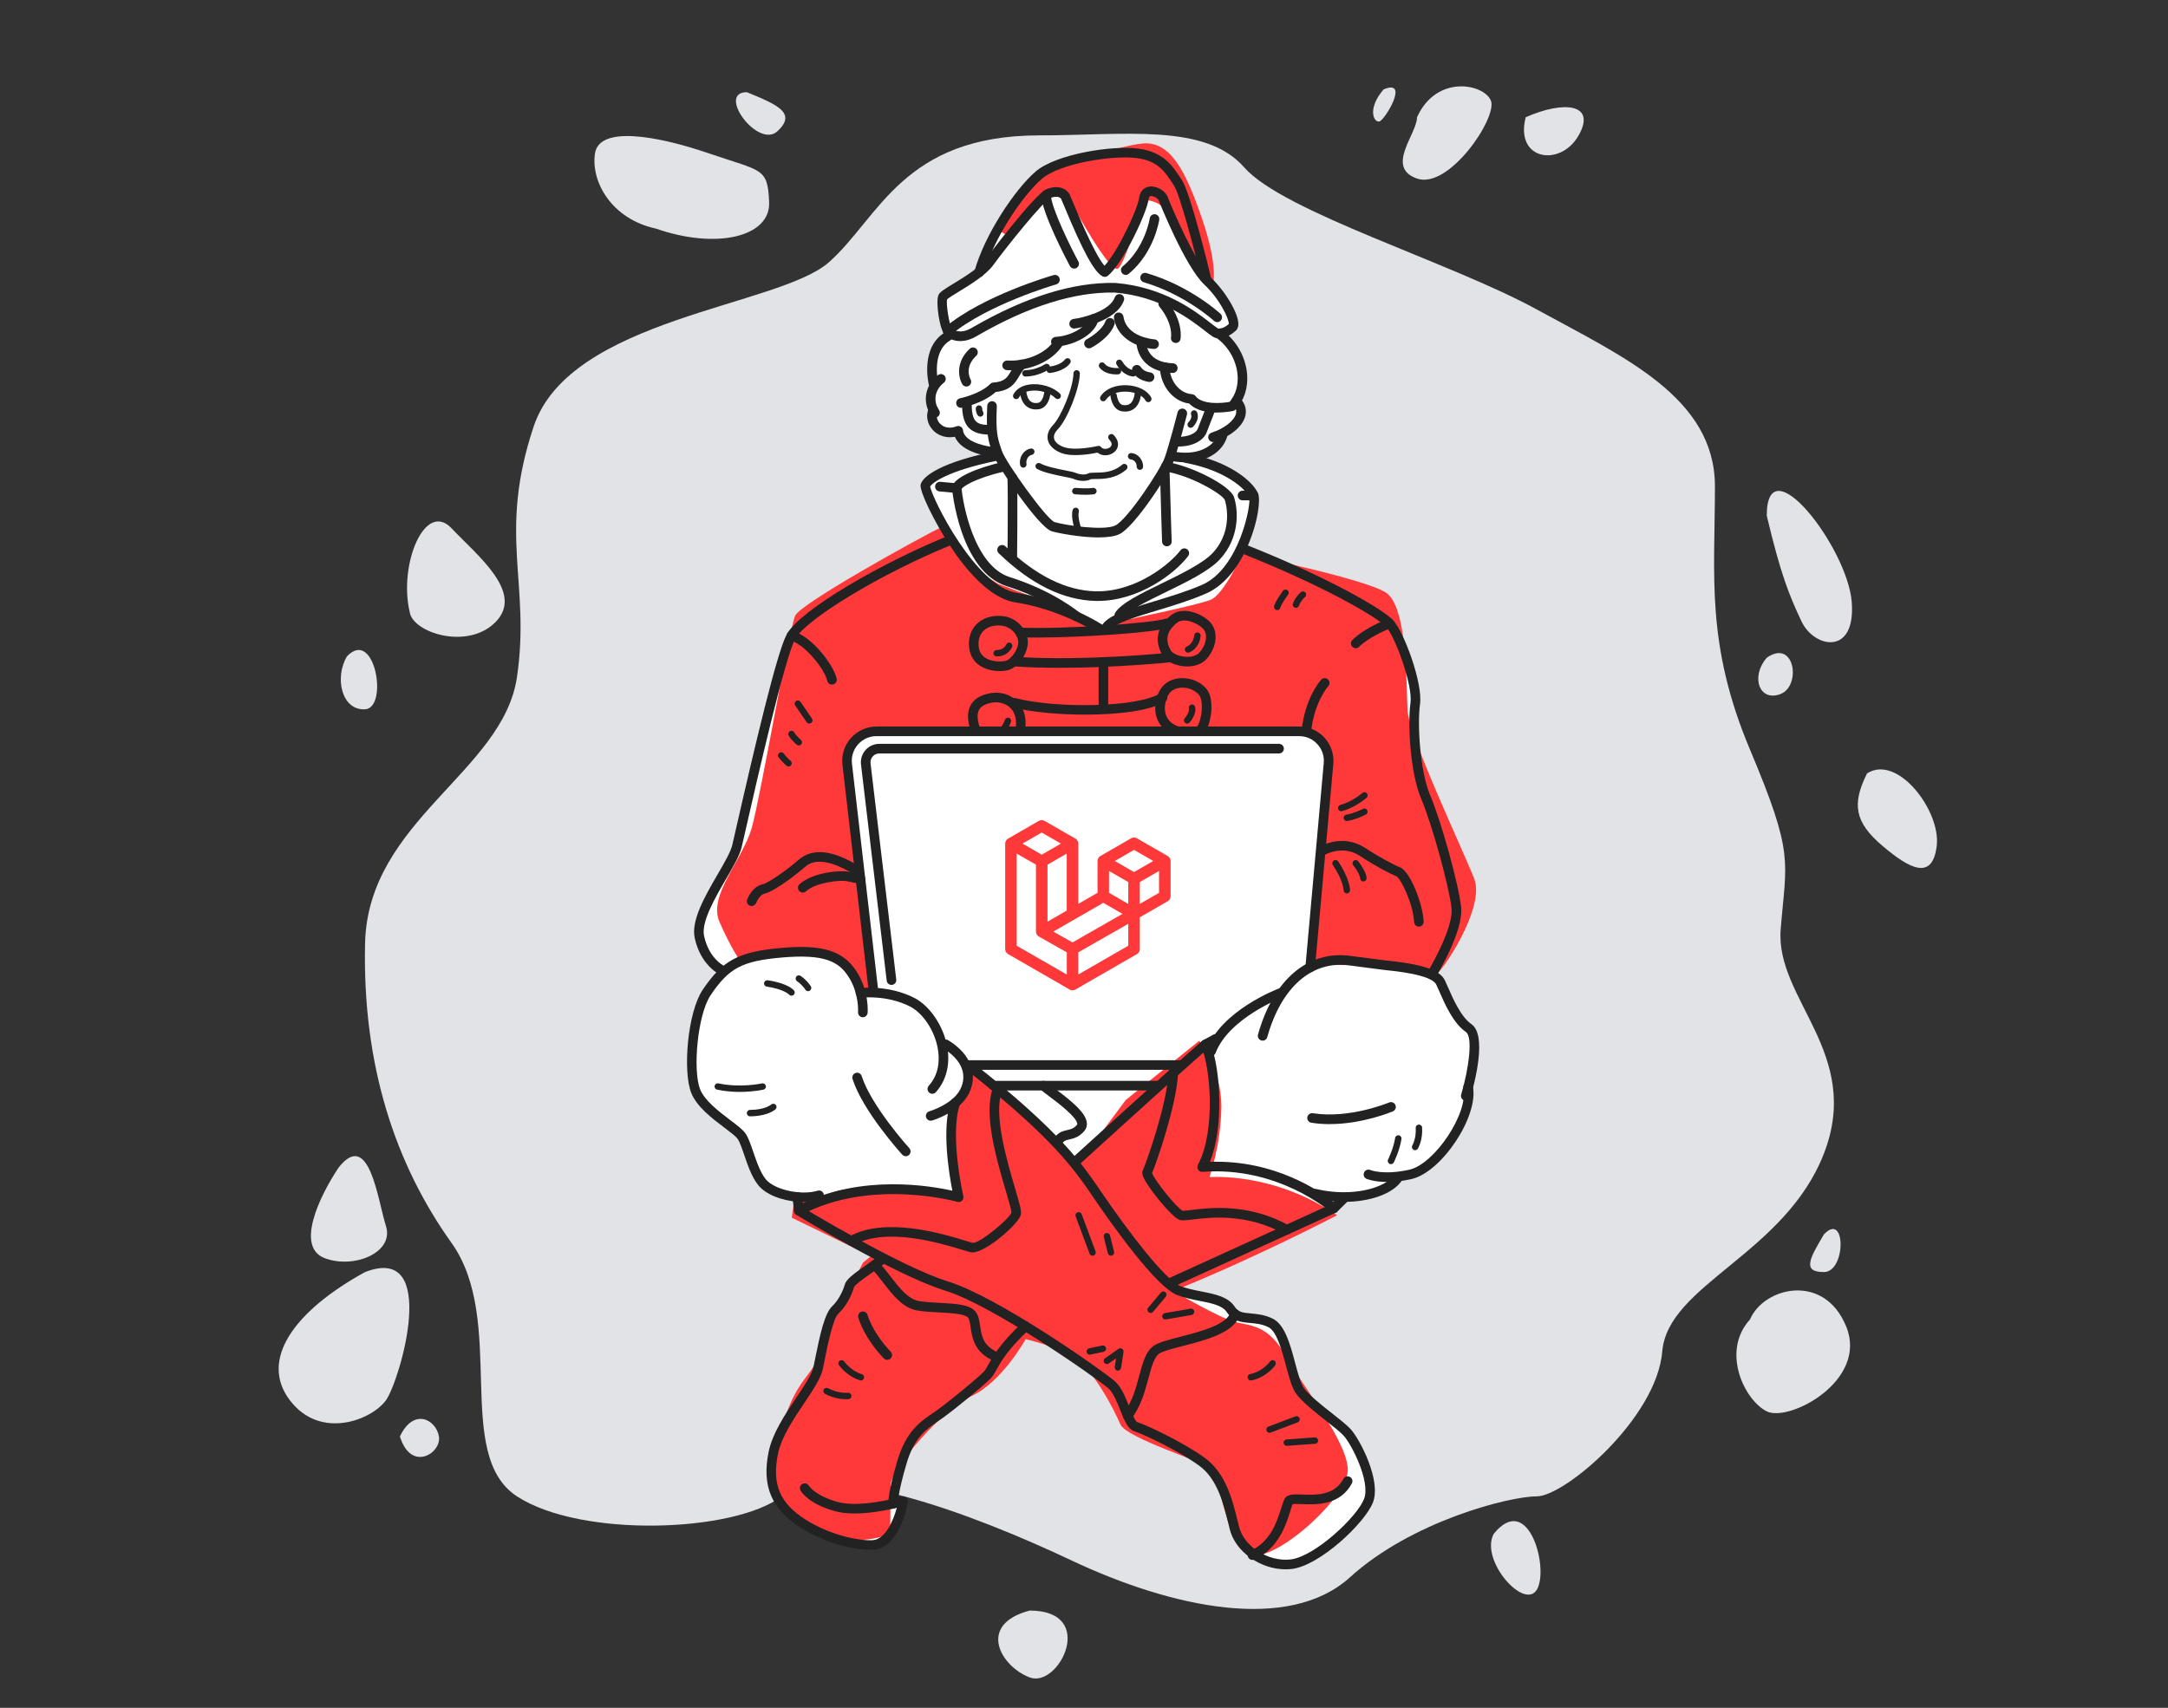 <svg fill="none" height="613" viewBox="0 0 778 613" width="778" xmlns="http://www.w3.org/2000/svg"><rect x="0" y="0" width="778" height="613" fill="#333333" stroke="none"/><path d="m297.508 94.09c18-16 26.5-45.5 75.5-45.5 30.5-0 59.501-4.5 73.501 11.5s74 34 105 51c31 17 63.906 31.5 63.906 63.5s-3.407 56.5 12.593 94.5 13 39.5 11 64.5 29.5 44.5 15.5 80.5-55.999 47-57.999 71-35 52-45 52-45 9-67 29-64.001 11-100.001-6-87-36-104-23c-16.999 13-72 15-95 0s-3.5-63-23.5-91c-20.001-28-32-63.5-31-107.5s49.5-61.5 54.5-95.5-7-51 6-90 88-43 106-59z" fill="#e1e3e6"/><path d="m276.008 72.59c.5 12.5-19 17-40.5 9.5-16.219-3.5-23.5-17-22-27s22-6.5 41 0c19 6.5 21 5 21.5 17.5z" fill="#e1e3e6"/><path d="m162.008 189.59c-9.501-10-19 13-15 30 .927 7.5 21 14 31 3.5s-6.5-23.5-16-33.5z" fill="#e1e3e6"/><path d="m535.008 36.09c-2.5-6-19.5-9.5-26.5 6 0 6-11.5 18 0 22 11.5 4 29-22 26.5-28z" fill="#e1e3e6"/><path d="m646.508 223.09c-4.5-9.5-7.5-17-12.5-38 0-26 29 11.5 30.5 31s-13.5 16.5-18 7z" fill="#e1e3e6"/><path d="m547.508 42.09c13.5-6 25.5-5 19 6.5s-23 8.999-19-6.5z" fill="#e1e3e6"/><path d="m268.008 33.09c11 4.5 18 7.5 11 14-7 6.5-22-14-11-14z" fill="#e1e3e6"/><path d="m124.508 235.59c-4.5 7.5-2.001 19.5 6.5 19 8.5-.5 3.501-29.5-6.5-19z" fill="#e1e3e6"/><path d="m104.008 502.59c-11-14.5 1.5-32 27-46 26.999-10.5 12.5 39 7.5 46s-23.5 14.5-34.5 0z" fill="#e1e3e6"/><path d="m143.508 515.59c4 13 15 6 14 0s-9-10.5-14 0z" fill="#e1e3e6"/><path d="m116.508 451.59c-10.5-4-2-22 5-32.5 11-14 14 11.5 17 21s-11.5 15.5-22 11.5z" fill="#e1e3e6"/><path d="m369.508 578.09c-19 5-10.5 20 0 24s24.5-24 0-24z" fill="#e1e3e6"/><path d="m536.008 550.59c-5 9.5 11.001 27.5 15.501 20 4.499-7.5-3.001-35.5-15.501-20z" fill="#e1e3e6"/><path d="m634.008 506.59c-8-4-16.5-21.5-6-33 4.851-11.5 26.5-17 34.5 2.5 7.999 19.5-20.5 34.5-28.5 30.5z" fill="#e1e3e6"/><path d="m654.403 443.27.105-.18c8.001-8.5 8 13.5 0 13.5-7.942 0-5.042-4.929-.105-13.32z" fill="#e1e3e6"/><path d="m634.008 236.09c-6 7-2.499 16 5 13 7.5-3 5-20-5-13z" fill="#e1e3e6"/><path d="m675.508 303.59c-10-8.5-11-15-5.5-26 11-7 26.5 13.5 25 26s-9.5 8.5-19.5 0z" fill="#e1e3e6"/><path d="m496.508 32.09c-6 7-3.5 12-1.5 11.5 2-.5 11-15.5 1.5-11.5z" fill="#e1e3e6"/><path d="m351 99.5 7.5-18 17.5-19 16-6 15-1 13.5 7 12 34.5 7 11.5 4 8.5-6 2.5 9 13-1.5 10.5v10l-6.5 3.5-1 3-6.5 5 15.5 8.5 5 10-5 14 44.5 22.5 8 6.5 8 12.5 1.5 15.5-1.5 18 6.5 18.5 8.5 28.5v13l-8.5 17 9.5 15.5 6 8.5-1.5 14v10l-5.5 10.5-11.5 13.5-9 1.5-8 6.5h-9.5l-4 5-60.5 27.5 19.5 5 3 5 4.5.5 9 3.5 6 6 4 15.5 8.5 9 12.5 11.5 5 15v8l-16.5 15.5-10.5 5.5-9-1-10-6-3-9-7.5-18-7-6.5-22.5-9.5-6-14.5-6.5-4.5-25.5-17-13.5 18-14.5 12.5-13 13.5-5.5 18.5 3 2.5-2 8-7 6-21.5-3.5 2.5-10.5 24-39-4-49-7-6-22-12-2.5-4.5-14-8.5-4-12-5.5-4.5-11-11-1.5-9 1.5-21.5 10-13.5-8.5-10 1-13 11-21 10.5-41 9-34.5 3-4.5 17-12.5 38.5-20-9.5-17.5 3.5-4.5 19.5-6v-3.5h-6.5l-4.5-5.5-10-3.5v-11-13l5-7.5v-15z" fill="#fff"/><path d="m507.82 412.852c-.207 0-.414-.058-.598-.173-.54-.333-.712-1.034-.379-1.586 0-.023 1.425-2.426 1.195-6.232-.035-.632.448-1.173 1.08-1.219.621-.023 1.172.449 1.218 1.081.276 4.565-1.448 7.451-1.528 7.566-.219.356-.598.551-.977.551z" fill="#222"/><path d="m347.432 384.556 5.585 2.196 22.924 20.259 9.388 10.29 10.456-11.463 8.182-11.003 26.405-21.282s8.067 10.267 7.917 23.777c-.149 13.51-4.251 25.191-4.251 25.191s22.878-2.001 45.767 13.694c-34.621 17.809-58.821 27.157-58.821 27.157s16.915 9.83 22.246 11.152c5.332 1.322 11.939.977 17.949 11.866 6.009 10.888 23.475 32.17 22.441 42.149-1.034 9.98-29.186 35.516-36.816 28.618-7.63-6.899-9.239-28.33-12.318-30.388-3.08-2.058-30.37-10.716-32.415-15.487-2.046-4.772-10.537-22.041-19.132-25.663-8.595-3.621-14.881-4.944-14.881-4.944s-8.388 15.269-19.385 20.397c-10.996 5.128-28.899 26.272-29.048 31.997-.149 5.726-.115 17.511-.115 17.511s-10.617 4.507-22.257.759c-11.641-3.748-24.28-10.198-18.259-33.538s11.445-22.064 14.961-31.434c3.516-9.371 15.719-33.148 15.719-33.148l2.907-2.345-28.462-13.797.884-6.312h10.71s-1.471-2.794 10.41-4.254c11.882-1.472 36.816 2.345 36.816 2.345s-3.159-20.132-2.229-23.777c.931-3.644 4.424-12.624 4.424-12.624l2.298-7.922z" fill="#ff3939"/><path d="m361.416 84.575-3.424-2.231s11.41-16.533 13.49-18.327 28.934-11.762 38.758-12.532c9.825-.77 15.317 9.991 21.155 27.122 5.837 17.131 3.907 23.191 3.907 23.191s-15.904-24.214-17.88-27.077-6.929-2.978-6.929-2.978-6.596 22.788-9.296 24.662c-2.7 1.874-15.122-20.581-16.558-23.34-1.436-2.759-7.457-4.404-12.513-1.207s-10.698 12.728-10.698 12.728z" fill="#ff3939"/><path d="m338.584 188.812c-9.284 4.53-51.179 27.766-53.236 32.17-2.057 4.403-12.375 64.937-15.604 76.239s-15.697 24.168-11.594 33.585c4.102 9.416 7.48 14.222 7.48 14.222s17.65-6.082 23.763-4.346 13.386 4.99 14.57 6.404c1.183 1.414 6.676 9.163 6.676 9.163h2.241s-9.032-78.401-8.848-81.931c.184-3.529 2.31-7.91 2.31-7.91l3.849-2.978 10.296-1.23h141.266l9.089 1.23 5.527 6.657-2.447 28.721-3.379 44.392 1.54 3.139s24.981 0 28.083.425c3.103.425 11.744 4.817 14.536 3.61s18.316-24.604 14.363-34.849c-3.952-10.244-23.532-51.393-23.969-60.741-.437-9.347-.069-36.987-7.699-42.046s-51.501-14.016-51.501-14.016-6.676 14.602-11.399 16.545-31.703 7.485-31.703 7.485l-6.883 4.588-15.868-9.543-21.764-8.221-9.192-5.68-10.514-15.107z" fill="#ff3939"/><g fill="#222"><path d="m394.234 192.905c-6.711 0-14.789-1.61-16.799-2.208-4.781-1.403-19.902-23.995-21.166-27.743l-.23-.69c-1.31-3.829-2.264-6.6-1.758-16.614.046-.954.862-1.69 1.804-1.633.954.046 1.677.863 1.632 1.805-.472 9.348.344 11.728 1.574 15.315l.241.701c1.425 4.197 15.972 24.49 18.891 25.548 4.378 1.288 17.856 3.173 21.844 1.207 4.32-2.127 16.144-19.925 17.707-24.34 1.574-4.427 4.596-16.189 4.63-16.304.242-.919 1.184-1.471 2.103-1.241.919.241 1.483 1.172 1.241 2.104-.126.494-3.102 12.026-4.722 16.591-1.655 4.668-13.985 23.592-19.443 26.283-1.792.885-4.539 1.207-7.549 1.207z"/><path d="m364.668 143.259c-.184 0-.367-.046-.54-.138-.563-.299-.77-1.001-.471-1.552 1.011-1.886 3.011-3.151 5.653-3.542 3.942-.586 8.584.794 11.066 3.266.448.448.448 1.172 0 1.621-.448.448-1.172.448-1.62 0-1.977-1.978-5.872-3.105-9.101-2.622-1.344.196-3.125.771-3.964 2.346-.207.391-.609.609-1.011.609z"/><path d="m371.735 146.972c-1.23 0-2.333-.344-3.241-1.034-1.379-1.047-2.217-2.806-2.505-5.22-.069-.633.38-1.207 1.012-1.276s1.195.379 1.275 1.011c.207 1.748.77 3.013 1.609 3.657.655.494 1.517.666 2.574.505 1.804-.275 2.217-3.506 2.217-3.541.069-.632.632-1.081 1.264-1.012s1.08.633 1.023 1.265c-.023.207-.575 5.013-4.16 5.565-.367.057-.724.08-1.08.08z"/><path d="m412.079 144.351c-.414 0-.805-.219-1.011-.61-.931-1.747-3.632-3.024-6.734-3.162-2.597-.126-5.918.587-7.469 2.944-.356.529-1.069.678-1.597.322-.529-.345-.678-1.058-.322-1.599 1.77-2.678 5.332-4.162 9.503-3.966 3.999.195 7.319 1.874 8.652 4.38.299.564.081 1.254-.471 1.553-.172.092-.356.138-.54.138z"/><path d="m403.725 147.731c-.345 0-.712-.023-1.08-.081-3.585-.551-4.137-5.357-4.16-5.564-.069-.633.391-1.196 1.023-1.265s1.195.391 1.264 1.023c0 .035.414 3.254 2.218 3.541 1.057.161 1.919 0 2.574-.505.85-.644 1.413-1.909 1.62-3.657.08-.632.643-1.069 1.275-1.011.632.069 1.08.643 1.011 1.276-.287 2.414-1.126 4.173-2.505 5.22-.896.678-1.999 1.034-3.24 1.034z"/><path d="m396.612 163.425c-1.057 0-2.022-.345-2.746-.965-2.08.436-8.618 1.621-12.64.264-2.792-.943-4.688-2.656-5.182-4.714-.448-1.817.218-3.76 1.861-5.461 2.885-2.99 7.228-13.28 7.309-18.557 0-.633.517-1.138 1.149-1.138h.011c.632 0 1.138.528 1.138 1.161-.069 5.415-4.459 16.51-7.952 20.12-.758.794-1.609 2.012-1.287 3.323.31 1.276 1.655 2.403 3.689 3.081 4.102 1.38 11.939-.448 12.019-.471.448-.103.908.058 1.183.425.575.748 1.621.644 1.919.587.851-.138 1.586-.656 1.781-1.242.242-.736-.333-1.564-.873-2.115-.436-.46-.425-1.185.035-1.622.459-.436 1.183-.425 1.62.035 1.85 1.932 1.666 3.61 1.39 4.438-.471 1.403-1.873 2.495-3.585 2.782-.287.046-.574.069-.85.069z"/><path d="m367.208 167.863c-.552 0-1.035-.391-1.127-.942-.494-2.748 1.195-5.404 3.769-5.922.632-.126 1.23.276 1.356.897.127.621-.275 1.23-.896 1.357-1.333.264-2.218 1.759-1.953 3.254.115.62-.299 1.218-.931 1.333-.069.012-.138.023-.207.023z"/><path d="m388.753 172.611c-1.287 0-2.632-.298-3.62-.758-.356-.161-1.885-.472-3.24-.748-3.149-.632-7.446-1.506-9.722-2.782-.551-.311-.746-1.012-.436-1.564s1.011-.747 1.563-.437c1.953 1.104 6.055 1.932 9.043 2.53 2.068.414 3.171.644 3.746.908 1.183.54 3.217.782 4.228.253.678-.356 1.597-.356 2.873-.368 2.493-.011 6.251-.034 9.526-2.863.482-.414 1.206-.368 1.62.115s.356 1.207-.115 1.621c-3.918 3.381-8.354 3.404-11.008 3.415-.712 0-1.597 0-1.827.104-.747.39-1.678.563-2.631.563z"/><path d="m387.017 191.513c-.471 0-.907-.287-1.08-.759-.184-.494-1.758-4.932-1.022-7.668.161-.61.793-.978 1.413-.817.609.161.977.794.816 1.414-.46 1.725.54 5.117.965 6.278.218.598-.092 1.253-.689 1.472-.127.046-.265.069-.391.069z"/><path d="m409.057 168.657s-.035 0-.058 0c-.632-.035-1.126-.575-1.091-1.208.046-.954-.678-2.414-2.103-2.541-.632-.057-1.103-.609-1.046-1.241.058-.633.609-1.104 1.241-1.047 2.643.23 4.309 2.748 4.206 4.944-.035.621-.54 1.093-1.149 1.093z"/><path d="m385.455 117.93c-.851 0-1.586-.633-1.701-1.495-.126-.943.54-1.817 1.482-1.943 3.505-.472 13.019-2.794 14.835-7.795.322-.897 1.321-1.357 2.206-1.035.896.322 1.356 1.31 1.034 2.207-2.907 7.991-17.017 9.957-17.615 10.038-.08 0-.149.011-.23.011z"/><path d="m378.905 124.38c-.907 0-1.666-.713-1.723-1.633-.046-.954.678-1.759 1.631-1.816 5.447-.299 11.273-3.622 11.985-6.841.207-.932 1.126-1.518 2.057-1.311s1.517 1.127 1.31 2.058c-1.161 5.277-8.779 9.198-15.168 9.543-.034 0-.069 0-.092 0z"/><path d="m362.738 132.899c-.483 0-.965-.011-1.437-.045-.953-.058-1.666-.886-1.608-1.84.069-.954.93-1.667 1.838-1.61 5.723.368 13.525-1.862 17.121-7.669.506-.804 1.563-1.057 2.367-.551.805.505 1.058 1.563.563 2.38-4.044 6.53-12.306 9.335-18.856 9.335z"/><path d="m344.858 146.386c-.804 0-1.528-.564-1.689-1.392-.184-.931.414-1.839 1.344-2.035.069-.011 7.239-1.494 10.825-5.139.298-.299.689-.483 1.103-.506 4.102-.287 4.987-1.782 6.331-4.058.678-1.139 1.436-2.438 2.677-3.668.678-.678 1.77-.678 2.436 0 .678.678.678 1.77 0 2.437-.919.932-1.516 1.92-2.148 2.99-1.425 2.403-3.034 5.116-8.423 5.679-4.412 4.059-11.812 5.577-12.134 5.646-.115.023-.23.034-.345.034z"/><path d="m346.789 138.74c-.598 0-1.172-.311-1.494-.862-1.321-2.3-2.459-7.899 2.689-12.694.701-.655 1.781-.609 2.436.092.643.702.609 1.794-.092 2.438-4.447 4.139-2.149 8.266-2.045 8.439.471.828.195 1.885-.632 2.357-.276.161-.563.23-.862.23z"/><path d="m344.605 122.425c-2.734 0-4.561-1.242-5.239-1.794-2.218-1.805-3.735-12.578-2.528-14.866.54-1 1.942-1.897 5.354-3.978 3.896-2.38 9.216-5.634 11.445-8.669.173-.23 17.592-23.466 21.982-25.237 4.114-1.656 7.147-.172 8.227 1.909.15.287.425.943 1.092 2.541 6.549 15.809 9.824 21.282 11.422 23.052 4.906-5.243 11.892-20.362 12.421-24.375.31-2.311 1.712-3.829 3.757-4.059 2.528-.287 5.665 1.529 6.493 3.737 1.034 2.771 9.744 23.547 15.512 28.962 5.217 4.898 9.905 12.866 9.848 16.718-.023 1.276-.54 2-.977 2.38-2.206 1.931-4.125 2.69-6.573 2.633-1.091-.023-2.114-.828-4.355-2.564-5.194-4.048-15.995-12.464-32.518-13.809-14.283-.276-30.749 4.852-48.87 15.28l-.897.518c-2.137 1.207-4.033 1.621-5.607 1.621zm-2.999-4.415c.724.563 3.091 1.943 6.918-.219l.873-.494c18.695-10.762 35.759-16.051 50.709-15.74h.103c17.581 1.414 28.945 10.279 34.403 14.533.977.759 2.068 1.609 2.517 1.839 1.413 0 2.424-.425 3.826-1.609.149-1.748-3.172-8.899-8.768-14.154-6.963-6.53-16.305-30.031-16.385-30.261-.23-.621-1.781-1.644-2.873-1.518-.23.023-.597.069-.735 1.081-.655 4.909-9.02 22.903-14.639 27.525-.518.425-1.241.517-1.839.218-2.988-1.437-7.032-8.842-13.961-25.559-.448-1.069-.862-2.081-.965-2.276-.311-.598-1.632-1.196-3.873-.299-2.401 1.058-15.064 16.66-20.488 24.076-2.619 3.587-8.284 7.048-12.421 9.577-1.62.989-3.631 2.219-4.137 2.714-.436 1.609.782 9.232 1.735 10.554z"/><path d="m385.455 96.395c-.621 0-1.207-.333-1.517-.908-1.034-1.943-10.158-19.189-10.261-25.421-.012-.954.747-1.736 1.689-1.748.942-.023 1.735.747 1.758 1.702.081 4.576 7.136 18.775 9.859 23.857.448.839.126 1.886-.712 2.334-.253.138-.54.207-.816.207z"/><path d="m403.978 98.671c-.494 0-.989-.207-1.322-.621-.609-.736-.505-1.817.219-2.426 8.078-6.737 9.721-17.166 9.732-17.269.138-.943 1.023-1.587 1.954-1.449.942.138 1.585 1.012 1.447 1.955-.069.483-1.827 11.819-10.939 19.419-.321.265-.712.402-1.103.402z"/><path d="m340.136 120.609c-.494 0-.977-.207-1.322-.621-.609-.725-.517-1.817.207-2.426 13.559-11.406 38.046-18.534 39.08-18.822.908-.265 1.873.264 2.137 1.184.265.92-.264 1.874-1.183 2.138-.242.069-24.82 7.221-37.816 18.155-.322.276-.713.402-1.103.402z"/><path d="m436.818 115.619c-.414 0-.839-.15-1.172-.46-.103-.092-10.399-9.474-25.211-13.855-.907-.264-1.436-1.23-1.16-2.138s1.229-1.437 2.137-1.161c15.605 4.611 26.13 14.223 26.567 14.625.701.644.747 1.736.092 2.438-.345.368-.805.552-1.264.552z"/><path d="m432.785 101.385c-.781 0-1.482-.529-1.678-1.323-2.826-11.796-7.802-30.468-9.87-33.561l-.609-.908c-2.678-4.036-5.194-7.841-12.537-8.83-8.549-1.15-27.704 1.782-34.242 7.45-7.078 6.128-17.374 21.604-20.821 34.021-.253.92-1.206 1.449-2.126 1.196-.919-.253-1.459-1.207-1.195-2.127 3.608-13.004 14.433-29.25 21.89-35.7 7.308-6.324 27.601-9.52 36.966-8.255 8.882 1.196 12.111 6.059 14.949 10.348l.597.897c3.091 4.599 9.63 31.618 10.365 34.688.218.931-.345 1.863-1.275 2.082-.138.034-.276.046-.403.046z"/><path d="m335.011 139.465c-.77 0-1.483-.529-1.678-1.311-.138-.552-3.206-13.556 5.918-18.948.816-.483 1.873-.218 2.355.609.483.817.219 1.874-.609 2.357-6.906 4.082-4.343 15.051-4.32 15.165.23.92-.345 1.863-1.264 2.082-.138.034-.276.046-.414.046z"/><path d="m335.528 149.869c-.54 0-1.08-.252-1.413-.735-2.793-4.002-2.85-10.268 2.47-14.487.747-.598 1.827-.472 2.425.276.586.747.471 1.828-.276 2.426-3.815 3.035-3.597 7.209-1.781 9.819.54.781.356 1.851-.425 2.403-.299.206-.644.31-.989.31z"/><path d="m355.855 163.851s-.115 0-.173 0c-.471-.046-10.571-1.116-13.019-7.083-3.033.575-5.952-.287-7.94-2.449-2.068-2.253-2.596-5.369-1.344-7.933.425-.851 1.448-1.207 2.31-.794.85.414 1.206 1.449.792 2.311-.62 1.277-.321 2.886.782 4.094 1.425 1.552 3.665 1.931 5.998 1.023.494-.196 1.069-.138 1.517.138.459.276.758.759.816 1.288.494 4.829 10.33 5.955 10.422 5.967.942.092 1.643.943 1.539 1.885-.092.886-.838 1.553-1.712 1.553z"/><path d="m354.671 155.986s-.034 0-.046 0c-7.791-.195-9.388-4.668-9.388-11.325 0-.954.77-1.724 1.724-1.724s1.724.77 1.724 1.724c0 6.554 1.574 7.761 6.021 7.876.953.023 1.7.816 1.677 1.771-.023.942-.793 1.678-1.723 1.678z"/><path d="m351.787 149.548c-.31 0-.62-.138-.85-.391-.127-.15-.77-.978-.77-2.507 0-.632.517-1.15 1.149-1.15s1.149.518 1.149 1.15c0 .702.241 1.047.253 1.058.356.506.276 1.219-.207 1.598-.218.173-.471.253-.724.253z"/><path d="m376.71 133.877c-.586 0-1.08-.437-1.137-1.035-.058-.633.402-1.196 1.022-1.253.035 0 3.976-.426 5.573-2.564.38-.506 1.103-.61 1.609-.242.506.38.609 1.104.23 1.61-2.206 2.966-6.986 3.461-7.193 3.484-.035 0-.081 0-.115 0z"/><path d="m400.588 134.394c-1.367 0-4.355-.276-6.032-2.484-.38-.505-.288-1.23.218-1.609.505-.38 1.229-.288 1.609.218 1.401 1.84 4.665 1.564 4.699 1.564.632-.058 1.195.402 1.253 1.035.057.632-.402 1.195-1.034 1.253-.046 0-.311.023-.713.023z"/><path d="m406.689 135.153s-.023 0-.034 0c-.138 0-3.528-.138-5.975-4.335-.322-.552-.138-1.253.413-1.575.552-.322 1.253-.138 1.575.414 1.758 3.024 3.964 3.185 4.056 3.196.632.035 1.114.563 1.092 1.196-.023.621-.529 1.104-1.138 1.104z"/><path d="m412.527 137.085s-.08 0-.126 0c-.161-.012-3.919-.322-5.895-3.438-.506-.805-.276-1.874.528-2.38.805-.506 1.873-.276 2.379.529 1.046 1.632 3.229 1.851 3.252 1.851.942.08 1.655.908 1.574 1.851-.069.897-.816 1.587-1.712 1.587z"/><path d="m368.058 135.153s-.069 0-.103 0c-.632 0-1.149-.529-1.138-1.161 0-.633.517-1.139 1.149-1.139h.092c3.677 0 6.894-2.069 6.917-2.092.529-.345 1.241-.196 1.586.333s.196 1.242-.333 1.587c-.149.103-3.803 2.46-8.181 2.46z"/><path d="m390.798 125.035c-.632 0-1.23-.345-1.54-.943-.436-.851-.092-1.886.747-2.323 1.482-.758 5.585-3.414 6.699-6.484.322-.897 1.31-1.357 2.206-1.035.897.322 1.356 1.311 1.034 2.208-1.804 4.99-8.112 8.243-8.376 8.381-.253.127-.517.184-.782.184z"/><path d="m414.17 125.253s-.069 0-.115 0c-4.401-.276-13.042-2.955-14.306-11.095-.149-.943.494-1.816 1.436-1.966.943-.149 1.816.506 1.965 1.437 1.149 7.416 10.71 8.152 11.112 8.175.954.069 1.666.885 1.609 1.828-.058.908-.816 1.61-1.713 1.61z"/><path d="m420.881 133.854s-.035 0-.058 0c-7.377-.242-12.111-3.99-12.984-10.302-.127-.943.528-1.817 1.471-1.943.953-.138 1.815.529 1.942 1.472.804 5.817 5.71 7.197 9.675 7.323.953.035 1.7.828 1.666 1.783-.035.931-.793 1.667-1.724 1.667z"/><path d="m421.926 123.104c-.103 0-.218 0-.321-.035-.931-.172-1.552-1.081-1.379-2.012.034-.184.758-4.932-4.148-10.98-.598-.736-.495-1.828.252-2.426.736-.598 1.827-.494 2.425.253 5.986 7.358 4.918 13.532 4.872 13.797-.161.828-.885 1.403-1.689 1.403z"/><path d="m436.703 148.087c-3.39 0-7.446-.632-9.916-3.231-6.516-.862-10.526-7.3-10.526-13.038 0-.954.77-1.724 1.724-1.724s1.723.77 1.723 1.724c0 4.415 3.229 9.348 8.044 9.67.494.034.954.276 1.252.667 2.413 3.138 9.216 2.644 12.249 2.092 2.172-2.564 3.183-6.002 2.85-9.761-.448-5.048-3.16-9.9-7.273-12.992-.759-.575-.92-1.656-.345-2.415.574-.759 1.654-.908 2.413-.345 4.872 3.668 8.101 9.44 8.629 15.441.437 4.944-1.022 9.486-4.113 12.82-.242.253-.552.437-.897.506-.218.046-2.746.575-5.825.575z"/><path d="m435.301 158.665c-.735 0-1.413-.471-1.643-1.207-.287-.908.219-1.874 1.126-2.162 4.459-1.414 8.159-4.288 8.768-6.841.275-1.149-.092-2.219-1.149-3.276-.678-.679-.678-1.771 0-2.438.678-.678 1.769-.678 2.436 0 2.424 2.426 2.459 4.887 2.056 6.531-1.057 4.334-6.319 7.795-11.077 9.313-.172.057-.344.08-.517.08z"/><path d="m425.316 165.932c-1.54 0-3.137-.15-4.769-.472-.93-.184-1.539-1.092-1.356-2.023.184-.932 1.104-1.541 2.023-1.357 7.584 1.495 14.237-1.15 15.845-6.301.288-.908 1.253-1.414 2.161-1.138.907.288 1.413 1.253 1.137 2.162-1.758 5.668-7.744 9.14-15.041 9.14z"/><path d="m422.765 160.263c-.138 0-.287 0-.437 0-.953-.023-1.712-.804-1.689-1.759.023-.954.805-1.747 1.758-1.69 4.562.081 6.918-1.621 7.377-2.805.713-1.828 3.241-8.347 3.241-8.347l3.217 1.241s-2.528 6.542-3.252 8.371c-.908 2.334-4.136 5.001-10.227 5.001z"/><path d="m427.269 153.56c-.298 0-.597-.115-.827-.356-.437-.46-.425-1.184.035-1.621 0 0 1.47-1.46.965-2.748-.23-.586.057-1.253.655-1.495.586-.23 1.252.058 1.494.656 1.068 2.725-1.402 5.151-1.517 5.243-.218.218-.506.321-.793.321z"/><path d="m389.465 177.59c-1 0-2.229-.046-3.689-.173-.632-.057-1.103-.609-1.045-1.241.057-.633.586-1.104 1.241-1.047 4.068.345 6.193.012 6.216 0 .621-.092 1.218.322 1.322.955.103.621-.322 1.218-.943 1.322-.057 0-1.103.184-3.091.184z"/><path d="m363.266 201.482h-.023c-.953 0-1.712-.794-1.7-1.748 0-.195.229-20.201 0-28.226-.035-.954.712-1.748 1.666-1.782.954-.035 1.746.713 1.769 1.667.253 8.094.012 28.169.012 28.364 0 .943-.782 1.702-1.724 1.702z"/><path d="m418.744 196.089c-.92 0-1.69-.736-1.724-1.667 0-.126-.448-13.027-.747-24.984-.023-.954.724-1.748 1.678-1.771h.046c.93 0 1.7.748 1.723 1.679.299 11.946.736 24.835.747 24.961.035.954-.712 1.748-1.666 1.782-.023 0-.046 0-.057 0z"/><path d="m394.716 227.466c-.321 0-.643-.092-.93-.276-.127-.08-13.295-8.531-29.371-10.968-9.319-1.414-17.994-11.935-23.625-20.512-5.193-7.899-11.008-19.522-10.41-21.81.862-3.289 8.227-8.118 26.291-11.82.93-.184 1.838.414 2.033 1.345.196.932-.413 1.84-1.344 2.035-17.466 3.576-22.832 7.899-23.579 9.164.862 4.576 16.374 35.941 31.151 38.183 16.834 2.564 30.163 11.118 30.726 11.486.805.517 1.023 1.587.506 2.38-.333.506-.885.782-1.448.782z"/><path d="m386.351 222.994c-.39 0-.781-.127-1.103-.403-.092-.069-9.054-7.484-23.912-12.152-16.983-5.347-19.695-34.93-19.695-35.217 0-3.771 9.308-7.324 18.029-9.382.931-.219 1.85.356 2.08 1.276.218.931-.356 1.851-1.276 2.081-10.962 2.599-14.754 5.427-15.363 6.243.219 4.047 4.125 27.583 17.271 31.71 15.547 4.887 24.705 12.487 25.084 12.808.724.61.827 1.702.218 2.426-.344.403-.827.621-1.321.621z"/><path d="m343.376 176.935s-.104 0-.161 0l-6.079-.552c-.942-.081-1.643-.92-1.562-1.874.092-.955.919-1.656 1.873-1.564l6.078.552c.942.08 1.643.92 1.563 1.874-.08.897-.839 1.564-1.712 1.564z"/><path d="m396.842 227.167c-.298 0-.597-.08-.861-.23-.828-.483-1.104-1.529-.621-2.357 2.149-3.713 9.399-5.898 18.569-8.669 5.516-1.667 11.766-3.553 17.351-5.956 13.501-5.817 17.822-29.123 16.995-31.48-1.058-2.748-8.331-9.669-23.016-12.359-.931-.173-1.551-1.07-1.391-2.013.173-.942 1.069-1.552 2.011-1.391 15.674 2.863 24.027 10.417 25.613 14.51 1.747 4.519-3.734 29.388-18.856 35.895-5.768 2.484-12.111 4.404-17.719 6.094-7.423 2.242-15.11 4.564-16.581 7.094-.322.552-.896.862-1.494.862z"/><path d="m401.68 222.522c-.334 0-.655-.092-.954-.287-.793-.529-1.011-1.599-.483-2.392 2.264-3.426 8.929-6.669 16.639-10.428 7.009-3.415 14.949-7.278 18.408-11.049 7.641-8.347 4.401-18.454 4.251-18.879-.746-1.978-11.858-8.738-21.476-10.29-.942-.15-1.574-1.035-1.425-1.978.15-.943 1.035-1.575 1.977-1.426 9.284 1.507 22.855 8.566 24.199 12.602 1.529 4.587 2.206 14.452-4.987 22.293-3.895 4.254-11.801 8.106-19.43 11.82-6.654 3.242-13.525 6.588-15.272 9.221-.333.506-.884.77-1.436.77z"/><path d="m449.872 179.579h-3.976c-.954 0-1.724-.77-1.724-1.724 0-.955.77-1.725 1.724-1.725h3.976c.953 0 1.723.77 1.723 1.725 0 .954-.77 1.724-1.723 1.724z"/><path d="m358.728 240.872c-2.402 0-5.137-.575-7.262-2.046-2.057-1.426-3.321-3.553-3.654-6.14-.449-3.484.528-6.588 2.746-8.75 2.39-2.334 5.998-3.322 9.893-2.713 3.988.621 7.469 3.932 8.274 7.876.896 4.369-2.896 10.474-7.125 11.474-.838.196-1.827.311-2.872.311zm-.506-16.372c-2.126 0-3.987.667-5.263 1.908-1.447 1.403-2.045 3.427-1.735 5.841.207 1.633.931 2.863 2.206 3.748 2.31 1.61 5.757 1.598 7.377 1.219 2.195-.517 5.079-4.737 4.528-7.416-.598-2.897-3.241-4.817-5.424-5.162-.574-.092-1.149-.138-1.689-.138z"/><path d="m357.785 235.606s-.103 0-.161 0c-.632-.011-1.137-.54-1.126-1.172.012-.633.506-1.093 1.172-1.127h.104c2.436 0 3.229-1.759 3.309-1.955.241-.586.896-.874 1.494-.632.586.23.873.885.643 1.472-.057.138-1.367 3.414-5.446 3.414z"/><path d="m426.086 239.216c-.356 0-.724-.011-1.092-.046-3.424-.287-6.527-1.816-7.733-3.817-3.183-5.312-2.114-10.474 3.01-14.556 4.114-3.276 10.514-.712 13.537 2.058 3.458 3.174 3.171 8.968-.655 13.475-1.586 1.863-4.114 2.886-7.067 2.886zm-3.666-15.717c-3.757 2.99-4.47 6.278-2.194 10.084.528.873 2.608 1.954 5.055 2.15 1.081.092 3.758.115 5.24-1.633 2.609-3.058 3.022-6.795.954-8.692-2.218-2.035-6.745-3.748-9.055-1.909z"/><path d="m426.327 234.273c-.459 0-.896-.276-1.068-.736-.23-.587.057-1.253.655-1.495 1.068-.425 2.413-1.725 2.654-4.001.069-.632.632-1.081 1.264-1.023.632.069 1.092.632 1.023 1.264-.345 3.312-2.425 5.255-4.102 5.91-.138.058-.276.081-.426.081z"/><path d="m313.454 357.422c-.862 0-1.609-.644-1.712-1.529l-9.422-81.379c-.403-3.484.7-6.991 3.033-9.612s5.688-4.128 9.193-4.128h151.665c3.447 0 6.768 1.461 9.089 4.013 2.333 2.552 3.482 5.979 3.172 9.416l-6.584 73.193c-.081.943-.92 1.645-1.873 1.564-.954-.08-1.644-.92-1.563-1.874l6.584-73.193c.23-2.506-.586-4.921-2.287-6.783-1.7-1.863-4.021-2.886-6.549-2.886h-151.666c-2.528 0-4.941 1.08-6.619 2.966-1.677 1.886-2.481 4.415-2.183 6.922l9.423 81.379c.103.943-.575 1.805-1.517 1.908-.069 0-.138 0-.195 0z"/><path d="m319.912 353.525c-.862 0-1.609-.644-1.712-1.518l-9.227-77.596c-.218-1.875.368-3.772 1.62-5.186 1.253-1.414 3.057-2.23 4.953-2.23h143.449c.954 0 1.724.77 1.724 1.724 0 .955-.77 1.725-1.724 1.725h-143.449c-.92 0-1.758.379-2.367 1.069s-.885 1.575-.782 2.484l9.227 77.596c.115.943-.563 1.805-1.505 1.92-.069 0-.138.012-.207.012z"/><path d="m423.903 384.004h-77.149c-.953 0-1.723-.77-1.723-1.724s.77-1.725 1.723-1.725h77.149c.954 0 1.723.771 1.723 1.725s-.769 1.724-1.723 1.724z"/><path d="m372.217 228.846c-2.275 0-4.366-.035-6.193-.115-.954-.035-1.689-.84-1.655-1.794.035-.931.805-1.656 1.724-1.656h.069c15.191.633 46.698-1.517 52.064-3.184.908-.288 1.873.23 2.16 1.138.288.908-.229 1.874-1.137 2.161-5.424 1.679-30.91 3.438-47.032 3.438z"/><path d="m380.411 239.699c-5.436 0-10.951-.138-16.248-.494-.954-.069-1.666-.885-1.609-1.84.069-.954.885-1.678 1.839-1.609 24.716 1.655 54.776-1.438 55.086-1.461.942-.103 1.792.587 1.896 1.541.103.943-.586 1.794-1.54 1.897-.241.023-19.166 1.966-39.424 1.966z"/><path d="m366.093 263.936c-.104 0-.207 0-.31-.023-.931-.172-1.563-1.069-1.391-2.001.598-3.288 0-5.967-1.758-7.749-1.586-1.61-4.079-2.368-6.515-1.977-2.356.379-3.93 1.195-4.688 2.449-.828 1.356-.816 3.391.034 6.036.287.908-.207 1.874-1.114 2.173-.908.287-1.873-.207-2.172-1.116-1.172-3.656-1.069-6.645.31-8.899 1.31-2.138 3.7-3.506 7.09-4.047 3.585-.575 7.136.541 9.526 2.978 2.528 2.576 3.47 6.404 2.677 10.785-.149.839-.873 1.414-1.689 1.414z"/><path d="m421.88 263.936c-.206 0-.413-.034-.62-.115-3.631-1.403-5.964-4.185-6.561-7.841-.632-3.863.839-8.382 3.424-10.509 3.987-3.3 10.962-2.541 14.639 1.575 2.505 2.806 2.045 7.819 1.724 9.842-.196 1.288-1.011 5.576-3.091 6.807-.816.483-1.873.218-2.367-.61-.483-.816-.219-1.874.609-2.368.425-.38 1.424-2.829 1.62-6.013.149-2.438-.253-4.45-1.069-5.37-2.47-2.771-7.262-3.357-9.859-1.207-1.448 1.196-2.677 4.415-2.218 7.301.403 2.472 1.885 4.208 4.401 5.174.885.345 1.333 1.345.989 2.23-.265.69-.92 1.104-1.609 1.104z"/><path d="m360.463 262.338c-.242 0-.483-.081-.69-.23-.505-.379-.609-1.104-.229-1.61 0 0 .7-.942 1.068-2.115.195-.61.827-.943 1.436-.748.609.196.943.84.747 1.449-.494 1.564-1.39 2.76-1.424 2.806-.23.298-.575.459-.92.459z"/><path d="m426.005 259.728c-.287 0-.563-.104-.781-.311-.46-.437-.483-1.161-.057-1.621.494-.54 1.735-2.23 1.47-3.575-.126-.621.288-1.231.908-1.346.621-.126 1.23.288 1.345.909.54 2.736-1.782 5.311-2.046 5.599-.23.241-.528.368-.839.368z"/><path d="m389.488 256.509c-9.882 0-19.821-.978-26.072-2.599-.92-.241-1.471-1.184-1.241-2.104.241-.92 1.183-1.483 2.102-1.242 14.398 3.737 43.734 3.496 52.019-1.678.804-.506 1.873-.253 2.378.552.506.804.253 1.874-.551 2.38-5.32 3.322-16.937 4.691-28.635 4.691z"/><path d="m395.969 255.715c-.954 0-1.724-.77-1.724-1.724v-14.844c0-.954.77-1.724 1.724-1.724.953 0 1.723.77 1.723 1.724v14.844c0 .954-.77 1.724-1.723 1.724z"/><path d="m393.901 215.693c-.242 0-.483 0-.724 0-11.583-.253-23.281-6.002-34.771-17.109-.69-.667-.701-1.747-.046-2.437.666-.69 1.758-.702 2.436-.046 10.847 10.474 21.763 15.912 32.45 16.142h.643c14.042 0 26.061-9.865 29.738-14.728.574-.759 1.655-.908 2.413-.333.758.574.908 1.655.333 2.414-4.757 6.289-17.695 16.108-32.484 16.108z"/><path d="m258.885 349.88c-.253 0-.506-.058-.747-.173-.276-.138-6.791-3.414-8.848-13.084-1.333-6.266 3.735-15.015 8.204-22.73 2.425-4.174 4.712-8.129 5.298-10.612.275-1.139.816-3.519 1.551-6.772 6.527-28.641 14.467-62.351 17.971-68.801 4.826-8.877 34.116-25.64 57.385-35.148.885-.357 1.884.069 2.252.943.356.885-.057 1.885-.942 2.253-24.705 10.095-51.754 26.421-55.661 33.607-3.735 6.864-13.835 51.221-17.638 67.916-.747 3.265-1.287 5.668-1.563 6.806-.712 2.978-3.011 6.945-5.676 11.532-3.953 6.818-8.871 15.315-7.814 20.282 1.689 7.945 6.791 10.589 6.998 10.704.85.425 1.195 1.46.77 2.311-.299.609-.908.966-1.54.966z"/><path d="m269.732 325.218c-.207 0-.414-.035-.62-.115-.885-.345-1.322-1.334-.989-2.219.184-.483 1.908-4.714 5.504-5.473 2.069-.437 8.802-5.151 12.859-8.715 5.067-4.438 12.26-3.679 21.993 2.322.816.495 1.057 1.564.563 2.369-.506.816-1.563 1.069-2.367.563-12.295-7.588-16.524-3.886-17.914-2.667-2.586 2.265-10.825 8.726-14.421 9.485-1.505.322-2.7 2.576-2.999 3.335-.264.678-.919 1.092-1.609 1.092z"/><path d="m288.072 320.377c-.472 0-.943-.195-1.287-.574-.632-.713-.575-1.806.137-2.438 4.964-4.449 14.996-4.978 17.363-4.518 2.321.448 4.883 1.011 4.883 1.011.931.207 1.517 1.127 1.31 2.058-.206.932-1.126 1.518-2.056 1.311 0 0-2.528-.552-4.792-.989-1.816-.345-10.64.311-14.421 3.703-.333.298-.735.436-1.149.436z"/><path d="m290.427 259.728c-.368 0-.712-.173-.942-.494 0 0-1.62-2.311-4.114-6.014-.356-.529-.218-1.241.31-1.598.529-.356 1.241-.218 1.598.311 2.482 3.679 4.09 5.978 4.09 5.978.368.518.242 1.242-.287 1.598-.195.138-.437.207-.655.207z"/><path d="m286.658 267.569c-.253 0-.494-.08-.712-.241-.069-.057-1.712-1.357-2.908-3.265-.333-.541-.172-1.253.368-1.587.54-.333 1.253-.172 1.586.368.988 1.575 2.367 2.667 2.378 2.679.495.391.586 1.115.196 1.61-.23.287-.563.436-.908.436z"/><path d="m282.981 275.112c-.264 0-.517-.092-.735-.265-.058-.046-1.437-1.196-2.816-2.978-.39-.506-.298-1.218.207-1.609.506-.391 1.218-.299 1.609.207 1.218 1.575 2.459 2.621 2.47 2.621.483.403.552 1.127.138 1.621-.229.276-.551.414-.884.414z"/><path d="m298.562 245.735c-.793 0-1.505-.54-1.678-1.345-.93-4.173-7.997-13.107-13.306-14.544-.919-.253-1.459-1.196-1.218-2.116.253-.919 1.195-1.46 2.115-1.218 6.768 1.839 14.616 11.968 15.776 17.119.207.932-.379 1.851-1.31 2.058-.126.023-.253.046-.379.046z"/><path d="m468.797 264.235c-.058 0-.127 0-.184 0-.942-.103-1.632-.943-1.54-1.897 1.253-11.992 6.814-18.132 7.044-18.385.643-.701 1.735-.735 2.436-.092.701.644.747 1.737.092 2.438-.046.046-5.022 5.622-6.148 16.395-.092.886-.838 1.541-1.712 1.541z"/><path d="m513.794 351.42c-.31 0-.62-.08-.907-.253-.816-.494-1.069-1.563-.563-2.368 2.608-4.243 9.227-16.602 8.56-22.8-.862-7.921-7.055-30.295-10.87-39.252-3.93-9.21-4.929-26.812-3.861-34.412.896-6.416-5.515-23.915-8.79-27.399-3.034-3.219-21.419-14.279-52.087-26.444-.885-.356-1.322-1.356-.966-2.242.357-.885 1.356-1.322 2.241-.966 30.094 11.935 49.617 23.329 53.328 27.284 3.907 4.151 10.767 22.604 9.698 30.238-1.022 7.301.046 24.203 3.62 32.573 3.987 9.347 10.227 31.905 11.134 40.23.931 8.634-8.641 24.317-9.043 24.972-.321.529-.896.816-1.471.816z"/><path d="m509.175 332.599c-.908 0-1.678-.713-1.724-1.644-.321-6.668-4.803-15.59-6.308-16.43-2.344-.885-8.078-3.955-13.168-7.312-4.953-3.265-9.951-1.679-12.491-.437-.862.414-1.884.057-2.298-.793-.414-.863-.057-1.886.793-2.311 5.447-2.645 11.238-2.403 15.892.666 4.676 3.082 10.353 6.152 12.536 6.979 3.562 1.357 8.158 12.935 8.48 19.477.046.954-.689 1.759-1.643 1.805-.023 0-.058 0-.081 0z"/><path d="m483.321 320.676c-.632 0-1.149-.517-1.149-1.149 0-.023-.103-3.427-3.872-9.049-.356-.529-.219-1.242.31-1.598s1.241-.218 1.597.31c4.217 6.278 4.263 10.164 4.263 10.325 0 .633-.517 1.15-1.149 1.15z"/><path d="m489.262 316.387s-.046 0-.081 0c-.632-.046-1.114-.586-1.068-1.218 0 0-.104-1.472-2.517-4.622-.391-.506-.287-1.231.218-1.61.506-.391 1.23-.287 1.609.219 2.976 3.886 3.011 5.817 2.988 6.174-.046.609-.552 1.069-1.149 1.069z"/><path d="m481.287 291.185c-.505 0-.965-.333-1.103-.839-.172-.609.184-1.242.804-1.414 4.413-1.231 7.848-4.266 7.883-4.3.471-.426 1.195-.38 1.62.092.425.471.379 1.195-.092 1.621-.149.138-3.849 3.426-8.802 4.806-.103.023-.206.046-.31.046z"/><path d="m483.321 294.704c-.552 0-1.034-.403-1.138-.966-.103-.621.322-1.219.943-1.322 2.861-.472 5.929-2.07 5.963-2.081.563-.288 1.253-.081 1.552.482.287.564.08 1.254-.483 1.553-.138.069-3.424 1.782-6.653 2.311-.069 0-.127.011-.195.011z"/><path d="m458.352 219.004s-.081 0-.127 0c-.632-.058-1.091-.667-1.022-1.299.046-.426.436-1.817 3.183-5.623.367-.517 1.091-.632 1.608-.264s.632 1.092.253 1.61c-2.482 3.437-2.758 4.541-2.769 4.587-.058.586-.552.989-1.126.989z"/><path d="m465.051 218.188c-.115 0-.218-.012-.333-.046-.609-.184-.954-.817-.77-1.426.023-.092.666-2.207 2.873-4.162.471-.425 1.195-.379 1.62.092s.379 1.196-.092 1.621c-1.678 1.495-2.195 3.093-2.195 3.104-.149.495-.609.817-1.103.817z"/><path d="m486.516 232.674c-.414 0-.828-.149-1.161-.448-.701-.632-.758-1.725-.126-2.426.149-.161 3.677-4.013 12.743-7.646.885-.356 1.884.081 2.24.966.357.885-.08 1.885-.953 2.242-8.228 3.3-11.434 6.714-11.468 6.749-.345.368-.804.563-1.275.563z"/><path d="m434.612 379.084c-.207 0-.414-.035-.609-.115-.885-.334-1.333-1.334-1-2.231 5.355-14.073 25.245-21.673 26.096-21.995.884-.333 1.884.115 2.217 1.012.334.897-.115 1.886-1.011 2.219-.195.069-19.281 7.382-24.084 19.983-.265.69-.92 1.115-1.609 1.115z"/><path d="m526.009 395.088c-.161 0-.322-.023-.494-.069-.908-.276-1.436-1.23-1.161-2.139 2.793-9.45 4.24-20.718 1.701-22.454-4.55-3.127-7.595-10.083-9.595-14.682-.425-.978-.793-1.805-1.091-2.403-1.758-3.507-14.64-4.795-18.868-5.22l-12.445-1.621c-13.34-1.736-24.302 7.887-29.289 25.765-.253.92-1.207 1.449-2.126 1.196s-1.448-1.207-1.195-2.127c5.492-19.672 17.856-30.227 33.059-28.249l12.387 1.61c13.455 1.345 19.718 3.403 21.568 7.105.321.644.712 1.529 1.16 2.564 1.735 3.99 4.654 10.658 8.388 13.222 5.723 3.932 1.184 21.109-.344 26.272-.219.747-.908 1.23-1.655 1.23z"/><path d="m497.753 424.246c-4.745 0-7.216-1.058-7.365-1.115-.873-.38-1.264-1.403-.885-2.277s1.402-1.265 2.275-.885c.035.011 4.723 1.92 13.904-.104 9.158-2.023 21.361-20.373 19.477-29.307-.196-.931.402-1.851 1.333-2.046.93-.196 1.85.402 2.045 1.333 2.252 10.693-11.18 30.975-22.108 33.389-3.436.759-6.331 1.012-8.664 1.012z"/><path d="m482.253 431.386c-3.517 0-7.182-.403-10.779-1.265-.93-.219-1.494-1.15-1.275-2.081.218-.931 1.149-1.506 2.08-1.276 12.754 3.058 25.026-.265 28.06-5.151.505-.817 1.563-1.058 2.378-.552.805.506 1.058 1.563.552 2.38-3.102 5.001-11.525 7.956-21.005 7.956z"/><path d="m477.162 403.493c-2.172 0-4.378-.15-6.584-.506-.942-.15-1.586-1.035-1.436-1.978.149-.942 1.045-1.575 1.976-1.437 13.111 2.093 27.222-3.783 27.371-3.852.873-.367 1.884.035 2.264.92.379.886-.035 1.886-.908 2.265-.517.219-10.951 4.576-22.671 4.576z"/><path d="m499.155 417.853c-.172 0-.344-.034-.517-.126-.563-.288-.804-.978-.517-1.541.023-.034 1.977-4.001 2.528-7.726.092-.633.678-1.058 1.31-.966s1.057.678.965 1.311c-.609 4.093-2.666 8.243-2.746 8.416-.195.402-.609.632-1.034.632z"/><path d="m478.621 435.444c-.413 0-.827-.149-1.149-.437-.183-.161-18.775-16.487-45.951-14.383-.643.046-1.229-.253-1.574-.782s-.368-1.207-.069-1.759c6.446-11.911 4.539-35.297 1.138-42.472-.391-.828-.069-1.816.735-2.253l3.665-1.978c.839-.46 1.885-.138 2.333.701.448.84.138 1.886-.701 2.334l-2.298 1.242c3.103 8.531 4.573 28.721-.574 41.368 23.383-.828 39.792 10.75 44.354 14.383l2.263-2.242c.678-.666 1.77-.666 2.436.012.667.678.667 1.771-.011 2.437l-3.378 3.335c-.334.333-.77.494-1.207.494z"/><path d="m386.179 418.428c-.471 0-.931-.196-1.276-.564-.643-.701-.586-1.793.115-2.437.334-.311 33.829-30.813 46.411-41.851.713-.632 1.804-.552 2.436.161s.552 1.805-.161 2.437c-12.571 11.015-46.031 41.506-46.365 41.805-.333.299-.747.449-1.16.449z"/><path d="m420.283 462.049c-.655 0-1.275-.379-1.574-1.012-.391-.862-.012-1.885.85-2.288l58.35-26.605c.873-.391 1.884 0 2.287.851.39.862.011 1.886-.851 2.288l-58.349 26.605c-.23.104-.472.15-.713.15z"/><path d="m461.764 443.136c-.287 0-.574-.069-.827-.218-13.651-7.543-26.693-5.956-32.967-5.197-2.447.299-3.803.46-4.757.115-2.815-1.024-11.594-11.877-12.996-15.522-.241-.621-.505-1.564-.034-2.437.724-1.38 8.606-23.064 9.123-34.815.046-.954.839-1.701 1.793-1.644.954.046 1.689.851 1.643 1.794-.494 11.371-7.699 32.135-9.319 35.86.839 2.541 8.951 12.59 10.997 13.533.298.034 1.804-.138 3.137-.31 6.63-.805 20.43-2.484 35.046 5.599.839.46 1.138 1.506.678 2.345-.31.575-.908.886-1.505.886z"/><path d="m334.574 392.593c-.414 0-.816-.15-1.149-.437-.712-.632-.77-1.725-.138-2.437 3.907-4.369 3.918-9.727 3.229-13.452-1.172-6.405-5.263-12.567-9.928-14.982-8.204-4.242-17.489-3.207-17.581-3.196-.942.104-1.804-.563-1.919-1.506s.563-1.805 1.506-1.92c.425-.046 10.41-1.184 19.58 3.552 5.55 2.875 10.376 10.038 11.732 17.419 1.16 6.335-.276 12.153-4.056 16.384-.345.38-.816.575-1.287.575z"/><path d="m288.531 431.454c-5.504 0-11.858-1.667-15.421-4.978-2.884-2.69-4.55-7.554-6.021-11.854-.839-2.46-1.631-4.794-2.413-5.864-.678-.931-2.62-2.403-4.688-3.966-4.447-3.358-9.974-7.543-11.95-12.567-3.034-7.669-1.345-28.824 4.136-36.964 7.125-10.578 12.881-13.659 28.015-15.005 15.018-1.333 22.395.966 27.233 8.486 4.492 6.99 3.964 14.475 3.929 14.797-.08.954-.93 1.655-1.85 1.586-.942-.069-1.654-.908-1.585-1.851 0-.069.448-6.68-3.402-12.658-3.481-5.427-8.537-8.29-24.038-6.922-14.157 1.253-18.914 3.771-25.452 13.498-4.769 7.083-6.458 27.031-3.792 33.768 1.632 4.116 6.734 7.98 10.824 11.084 2.471 1.862 4.413 3.346 5.39 4.691 1.08 1.483 1.918 3.932 2.884 6.772 1.275 3.714 2.849 8.347 5.113 10.451 3.654 3.403 12.548 5.105 17.971 3.426.908-.276 1.873.23 2.161 1.139.276.908-.23 1.874-1.138 2.161-1.689.517-3.734.782-5.918.782z"/><path d="m333.988 402.274c-.747 0-1.436-.483-1.654-1.242-.265-.908.252-1.874 1.172-2.139.08-.023 8.411-2.518 11.111-7.921 2.655-5.301.425-10.635-6.101-14.637-.816-.494-1.069-1.563-.575-2.368.494-.816 1.563-1.069 2.367-.575 7.998 4.898 10.836 12.233 7.389 19.12-3.379 6.761-12.835 9.578-13.238 9.693-.16.046-.321.069-.482.069z"/><path d="m325.037 415.002c-.471 0-.931-.196-1.275-.564-.575-.644-14.226-15.774-17.823-27.157-.287-.908.219-1.874 1.127-2.161.907-.288 1.872.218 2.16 1.126 3.367 10.659 16.949 25.732 17.086 25.881.644.702.586 1.794-.114 2.438-.334.299-.747.448-1.161.448z"/><path d="m265.492 391.926c-2.459 0-5.274-.207-8.158-.816-.621-.126-1.023-.736-.885-1.357s.735-1.023 1.356-.885c8.02 1.69 15.57.023 15.65 0 .621-.138 1.23.253 1.379.862.138.621-.253 1.231-.862 1.38-.218.046-3.688.816-8.468.816z"/><path d="m269.146 400.687c-.632 0-1.149-.517-1.149-1.149 0-.633.506-1.15 1.149-1.15 5.389-.012 7.573-1.897 7.595-1.92.472-.426 1.196-.38 1.621.08s.402 1.184-.058 1.61c-.103.103-2.746 2.506-9.146 2.529z"/><path d="m284.027 357.388c-.333 0-.667-.138-.885-.425 0 0-1.781-1.909-7.986-2.829-.632-.092-1.057-.678-.965-1.311.092-.632.678-1.046 1.31-.965 7.124 1.057 9.215 3.391 9.434 3.644.402.495.333 1.219-.161 1.621-.219.173-.471.265-.724.265z"/><path d="m289.979 355.766c-.391 0-.759-.195-.977-.551 0-.012-1.092-1.737-2.988-3.036-.528-.356-.655-1.069-.298-1.598.356-.529 1.068-.655 1.597-.299 2.321 1.587 3.596 3.645 3.654 3.725.333.541.161 1.254-.379 1.587-.184.115-.391.172-.598.172z"/><path d="m286.658 436.295c-.276 0-.551-.069-.804-.195-.506-.265-.85-.771-.908-1.346l-.529-4.944c-.103-.942.587-1.793 1.529-1.897.965-.103 1.792.587 1.896 1.529l.264 2.461c21.591-10.371 45.63-6.324 53.662-4.507-1.264-6.358-3.85-22.225-.598-32.078.299-.908 1.264-1.391 2.172-1.104.907.299 1.39 1.276 1.103 2.173-3.746 11.371 1.218 32.734 1.264 32.952.138.598-.046 1.219-.483 1.644-.448.426-1.08.575-1.666.414-.31-.092-31.013-8.669-56.086 4.703-.253.137-.529.206-.816.206z"/><path d="m461.328 563.285c-8.997 0-17.994-6.255-20.017-14.361l-.448-1.828c-1.758-7.22-3.953-16.2-10.479-20.971-7.228-5.289-20.029-11.337-23.269-12.371-2.39-.759-3.654-3.933-5.102-7.589-1.172-2.955-2.505-6.312-4.297-7.864-4.114-3.541-41.195-29.698-58.5-35.033-17.603-5.427-51.983-26.329-53.431-27.214-.816-.495-1.069-1.553-.575-2.369s1.563-1.069 2.367-.575c.357.219 35.461 21.558 52.662 26.87 17.891 5.519 55.018 31.652 59.729 35.711 2.447 2.104 3.941 5.875 5.251 9.198.793 1.989 2.103 5.312 2.942 5.576 3.493 1.116 16.627 7.29 24.256 12.877 7.55 5.519 9.905 15.177 11.801 22.938l.449 1.817c1.781 7.117 10.674 12.647 18.637 11.624 8.55-1.104 23.614-15.143 26.188-21.673 2.424-6.128-4.459-19.615-7.297-22.719-1.172-1.288-3.665-3.254-6.297-5.324-3.976-3.138-8.48-6.691-10.686-9.634-1.586-2.116-2.586-5.864-3.746-10.21-1.471-5.508-3.309-12.36-6.331-13.809-2.333-1.126-4.493-1.31-6.573-1.494-3.011-.265-6.125-.541-8.354-3.933-1.574-2.391-5.55-3.173-9.755-4.001-2.689-.529-5.47-1.08-8.055-2.092-7.642-2.99-23.522-25.456-29.991-34.976-6.699-9.864-14.306-21.04-44.676-45.116-.747-.586-.873-1.678-.276-2.426.586-.747 1.678-.873 2.425-.276 30.795 24.41 38.551 35.815 45.388 45.887 9.652 14.199 22.878 31.549 28.394 33.71 2.298.897 4.929 1.415 7.469 1.921 4.941.977 9.617 1.897 11.973 5.495 1.252 1.92 2.758 2.127 5.768 2.392 2.16.195 4.861.425 7.756 1.816 4.447 2.139 6.343 9.198 8.159 16.028.976 3.656 1.988 7.45 3.183 9.025 1.93 2.587 6.251 5.991 10.054 8.992 2.861 2.265 5.343 4.208 6.699 5.702 3.183 3.495 11.077 18.385 7.952 26.307-2.919 7.404-18.949 22.535-28.957 23.822-.804.104-1.609.15-2.413.15z"/><path d="m349.007 449.552c-.184 0-.345-.012-.506-.046-.586-.104-1.574-.414-3.068-.863-7.515-2.299-27.486-8.416-39.103-1.724-.827.471-1.873.195-2.355-.633-.472-.827-.196-1.885.632-2.357 12.927-7.439 33.932-1.011 41.837 1.415 1.23.379 2.298.701 2.677.77h.081c2.597 0 12.95-8.566 13.766-10.854 0-.92-1.069-4.553-2.023-7.772-3.274-11.153-8.238-27.996-4.504-37.275.356-.885 1.356-1.311 2.241-.954.884.356 1.31 1.357.953 2.242-3.274 8.175 1.667 24.984 4.62 35.021 1.792 6.082 2.39 8.255 2.068 9.52-.827 3.334-12.502 13.498-17.316 13.498z"/><path d="m392.073 450.724c-.471 0-.907-.287-1.08-.747l-4.987-13.36c-.218-.598.081-1.253.678-1.483.598-.219 1.253.08 1.483.678l4.987 13.36c.218.598-.081 1.254-.678 1.483-.138.046-.265.069-.403.069z"/><path d="m398.681 450.724c-.517 0-.989-.345-1.115-.874l-1.471-5.875c-.149-.621.219-1.242.839-1.391.609-.149 1.241.218 1.39.839l1.471 5.876c.15.62-.218 1.241-.839 1.391-.091.023-.183.034-.275.034z"/><path d="m401.174 491.966c-.058 0-.115 0-.172-.012-.632-.092-1.058-.678-.966-1.311l.471-3.069-2.642 1.839c-.529.357-1.241.23-1.598-.287-.367-.518-.241-1.242.288-1.598l4.837-3.381c.379-.264.874-.276 1.264-.034.391.241.598.701.529 1.15l-.885 5.725c-.092.564-.575.978-1.138.978z"/><path d="m412.906 471.271c-.264 0-.517-.092-.735-.265-.483-.402-.552-1.138-.138-1.621l4.55-5.427c.414-.483 1.138-.552 1.62-.138.483.403.552 1.138.138 1.621l-4.55 5.427c-.23.276-.552.414-.885.414z"/><path d="m418.192 473.616c-.552 0-1.034-.391-1.126-.955-.104-.621.31-1.218.93-1.333l9.239-1.61c.643-.103 1.218.31 1.333.931.103.621-.31 1.219-.931 1.334l-9.238 1.61c-.069 0-.138.011-.196.011z"/><path d="m404.679 509.867c-.368 0-.747-.115-1.057-.368-.747-.586-.885-1.667-.299-2.426 2.953-3.782 4.297-8.784 5.481-13.199 1.31-4.875 2.436-9.083 5.458-10.98 1.861-1.173 5.32-2.058 9.319-3.093 6.963-1.793 16.501-4.254 17.994-8.703.299-.909 1.287-1.392 2.184-1.081.907.299 1.39 1.288 1.08 2.184-2.092 6.221-12.249 8.842-20.408 10.935-3.573.919-6.94 1.782-8.354 2.667-1.873 1.173-2.884 4.955-3.964 8.957-1.275 4.736-2.712 10.106-6.101 14.429-.345.437-.851.667-1.356.667z"/><path d="m455.594 514.283c-.459 0-.896-.288-1.08-.748-.23-.598.069-1.253.666-1.483l9.687-3.668c.598-.218 1.253.069 1.482.667.23.598-.069 1.253-.666 1.483l-9.687 3.668c-.138.046-.275.069-.402.069z"/><path d="m461.764 518.974c-.597 0-1.103-.46-1.149-1.07-.046-.632.426-1.184 1.058-1.23l10.111-.736c.632-.046 1.184.426 1.23 1.058s-.425 1.184-1.057 1.23l-10.112.736s-.058 0-.081 0z"/><path d="m449.458 559.916c-.666 0-1.287-.379-1.574-1.023-.391-.874 0-1.886.873-2.277 7.285-3.231 9.641-10.876 11.054-15.429.448-1.461.782-2.518 1.195-3.243 1-1.701 3.241-1.621 6.332-1.506 4.86.184 11.525.425 14.754-5.622.448-.84 1.494-1.161 2.332-.702.839.449 1.161 1.495.701 2.334-4.251 7.945-12.8 7.635-17.914 7.439-1.172-.046-2.734-.103-3.355.035-.207.483-.494 1.391-.77 2.276-1.482 4.783-4.228 13.705-12.95 17.568-.23.104-.459.15-.701.15z"/><path d="m391.051 486.24c-.529 0-1.011-.368-1.126-.908-.127-.621.264-1.231.884-1.369l4.735-1c.62-.126 1.229.265 1.367.885.126.621-.264 1.231-.885 1.369l-4.734 1c-.08.011-.161.023-.241.023z"/><path d="m448.849 495.496c-.54 0-1.011-.38-1.126-.92-.126-.621.276-1.23.896-1.357 4.585-.92 7.101-4.484 7.124-4.518.357-.518 1.069-.656 1.598-.288.517.357.655 1.07.298 1.598-.126.173-3.045 4.358-8.572 5.473-.08.012-.149.023-.23.023z"/><path d="m320.452 541.463c-.931 0-1.701-.736-1.723-1.667 0-.414-.012-4.324 3.32-15.568 3.08-10.405 8.113-13.855 12.548-16.901.644-.437 1.276-.874 1.896-1.334 4.895-3.553 14.674-11.636 16.627-13.728.437-.472.862-1.23 1.448-2.288 1.62-2.92 4.32-7.807 12.306-15.211.701-.644 1.793-.61 2.437.092.643.701.609 1.793-.092 2.437-7.584 7.025-10.112 11.601-11.629 14.349-.678 1.23-1.218 2.196-1.942 2.978-2.252 2.414-12.421 10.75-17.121 14.165-.644.471-1.31.931-1.976 1.379-4.16 2.852-8.458 5.795-11.192 15.028-3.183 10.715-3.183 14.464-3.183 14.498 0 .943-.747 1.736-1.689 1.748 0 0-.023 0-.035 0z"/><path d="m312.282 556.271c-5.401 0-15.627-2.012-24.981-7.933-10.433-6.599-13.972-14.993-11.479-27.191 1.379-6.715 5.895-13.441 9.871-19.374 2.918-4.346 5.676-8.45 6.262-11.302l.471-2.334c1.873-9.359 3.516-16.717 6.194-19.258 2.332-2.219 3.895-5.553 4.516-7.738.563-1.966 2.964-3.737 7.537-6.967 1.414-1.001 3.011-2.127 4.597-3.323.758-.575 1.838-.426 2.413.345.574.759.425 1.839-.345 2.414-1.632 1.231-3.252 2.38-4.688 3.392-2.632 1.863-5.918 4.185-6.217 5.105-.264.943-1.792 5.818-5.458 9.29-2.103 1.989-3.952 11.29-5.182 17.442l-.471 2.345c-.713 3.518-3.528 7.692-6.78 12.532-3.803 5.669-8.124 12.096-9.365 18.143-2.229 10.877.655 17.707 9.94 23.593 9.296 5.887 19.672 7.646 24.05 7.37 4.585-.287 7.4-7.025 8.652-11.601-4.895 1.173-15.133 3.15-22.211 1.184-9.445-2.61-12.077-6.944-12.341-7.427-.46-.828-.161-1.886.678-2.345.827-.46 1.884-.161 2.344.678 0 0 2.195 3.553 10.25 5.783 8.434 2.334 22.97-1.862 23.119-1.897.574-.172 1.183-.023 1.632.368.448.391.655 1 .551 1.587-.115.678-2.976 16.544-12.444 17.131-.345.023-.724.034-1.126.034z"/><path d="m356.246 488.114c-.265 0-.54-.057-.793-.195-5.883-3.047-6.619-7.945-7.147-11.521-.23-1.517-.437-2.966-1-3.541-1.253-1.299-6.239-1.564-10.238-1.771-2.666-.137-5.435-.287-7.825-.689-5.252-.874-8.86-5.554-12.341-10.061-1.448-1.874-2.827-3.656-4.252-5.082-.678-.678-.678-1.77 0-2.437s1.77-.678 2.436 0c1.586 1.587 3.091 3.53 4.539 5.415 3.079 3.99 6.274 8.117 10.181 8.773 2.206.368 4.872.506 7.446.644 5.561.299 10.353.552 12.547 2.828 1.322 1.38 1.609 3.346 1.919 5.427.495 3.311 1 6.737 5.321 8.968.85.437 1.172 1.483.735 2.322-.31.598-.908.932-1.528.932z"/><path d="m318.407 488.114c-.437 0-.885-.172-1.218-.506-.276-.276-6.711-6.76-9.17-14.636-.287-.908.218-1.874 1.126-2.161.919-.288 1.873.23 2.16 1.126 2.195 7.048 8.251 13.153 8.308 13.222.678.667.678 1.76 0 2.438-.333.333-.781.506-1.218.506z"/><path d="m308.938 495.496c-.091 0-.172 0-.264-.035-.172-.046-4.171-1.023-7.572-5.404-.391-.506-.299-1.218.207-1.609.505-.391 1.229-.299 1.608.207 2.873 3.702 6.263 4.564 6.297 4.576.621.149 1 .77.851 1.391-.127.529-.598.885-1.115.885z"/><path d="m303.607 502.244c-1.448 0-4.332-.252-7.527-1.931-.563-.299-.781-.989-.482-1.552.299-.564.988-.771 1.551-.483 3.78 1.989 7.113 1.644 7.136 1.633.643-.058 1.195.379 1.275 1.011.069.633-.367 1.196-.999 1.277-.046 0-.391.045-.966.045z"/><path d="m415.618 391.409h-59.016c-.954 0-1.724-.771-1.724-1.725s.77-1.725 1.724-1.725h59.016c.953 0 1.723.771 1.723 1.725s-.77 1.725-1.723 1.725z"/></g><path d="m419.996 308.512c-.023-.057-.058-.184-.081-.218-.023-.058-.092-.219-.126-.276-.046-.081-.103-.161-.138-.207-.046-.069-.103-.138-.218-.253-.023-.023-.161-.127-.184-.15-.046-.034-.172-.126-.218-.161l-11.043-6.358c-.643-.368-1.436-.368-2.068 0l-11.054 6.37s-.184.138-.207.149c-.058.035-.161.127-.207.173-.069.069-.126.138-.172.218-.046.046-.115.161-.15.219-.057.092-.092.195-.115.253-.034.069-.069.172-.092.241-.046.172-.069.356-.069.529v11.417l-6.905 3.978v-21.65c0-.172-.023-.356-.081-.552-.023-.08-.046-.149-.08-.195-.035-.092-.069-.184-.127-.276-.023-.034-.126-.172-.138-.207-.046-.069-.16-.207-.218-.253-.046-.046-.115-.092-.172-.138-.046-.034-.173-.126-.23-.161l-11.043-6.358c-.632-.368-1.425-.368-2.068 0l-11.043 6.358c-.091.058-.172.115-.218.161-.069.046-.138.104-.23.196-.046.046-.115.138-.149.195-.046.058-.126.161-.161.219-.057.103-.103.218-.103.241-.035.069-.081.184-.104.264-.046.173-.069.357-.069.529v37.85c0 .736.402 1.426 1.034 1.794l22.086 12.727c.103.058.218.104.252.115.069.035.184.069.253.092.173.046.345.069.517.069.173 0 .368-.023.563-.069.023 0 .115-.046.138-.046.115-.034.218-.08.333-.149l22.097-12.728c.632-.368 1.034-1.058 1.034-1.793v-11.417l10.009-5.761c.643-.368 1.045-1.058 1.045-1.793v-12.613c0-.184-.023-.368-.069-.54zm-46.17-9.681 6.895 3.967-6.895 3.978-6.894-3.978zm8.974 7.554v20.454l-4.757 2.748-2.137 1.23v-20.454l6.906-3.978zm0 43.403-17.948-10.336v-33.067l6.906 3.978v24.03c0 .092 0 .172.023.23 0 .092.023.195.046.276.034.138.08.241.092.241 0 0 .034.081.057.127s.046.092.069.138c.046.08.104.161.161.23.034.057.08.115.126.161 0 0 .023.023.035.034.057.058.138.127.207.173.057.046.184.138.252.172l9.997 5.657v7.933zm2.069-11.52-6.86-3.887 17.914-10.324 6.883 3.966-17.926 10.245zm20.017 1.184-17.949 10.336v-7.945l17.949-10.256v7.853zm0-15.004-6.906-3.979v-7.841l6.906 3.978zm2.068-11.429-6.895-3.978 6.895-3.978 6.894 3.966-6.894 3.979zm8.974 7.45-6.906 3.979v-7.842l6.906-3.978z" fill="#ff3939"/><path d="m379.353 411.851c-.276 0-.54-.069-.804-.195-.839-.449-1.161-1.483-.724-2.334 1.517-2.886 3.562-3.346 5.205-3.714 1.299-.299 2.321-.529 3.482-1.908.069-.081.103-.15.08-.345-.287-2.484-6.94-7.485-10.135-9.888-1.309-.989-2.436-1.84-3.182-2.484-.713-.62-.793-1.713-.173-2.437.621-.713 1.712-.793 2.436-.173.644.564 1.735 1.38 2.988 2.323 6.032 4.541 11.065 8.6 11.491 12.256.126 1.104-.173 2.127-.862 2.955-1.896 2.277-3.896 2.725-5.355 3.058-1.425.322-2.137.483-2.907 1.967-.31.586-.908.919-1.528.919z" fill="#222"/></svg>